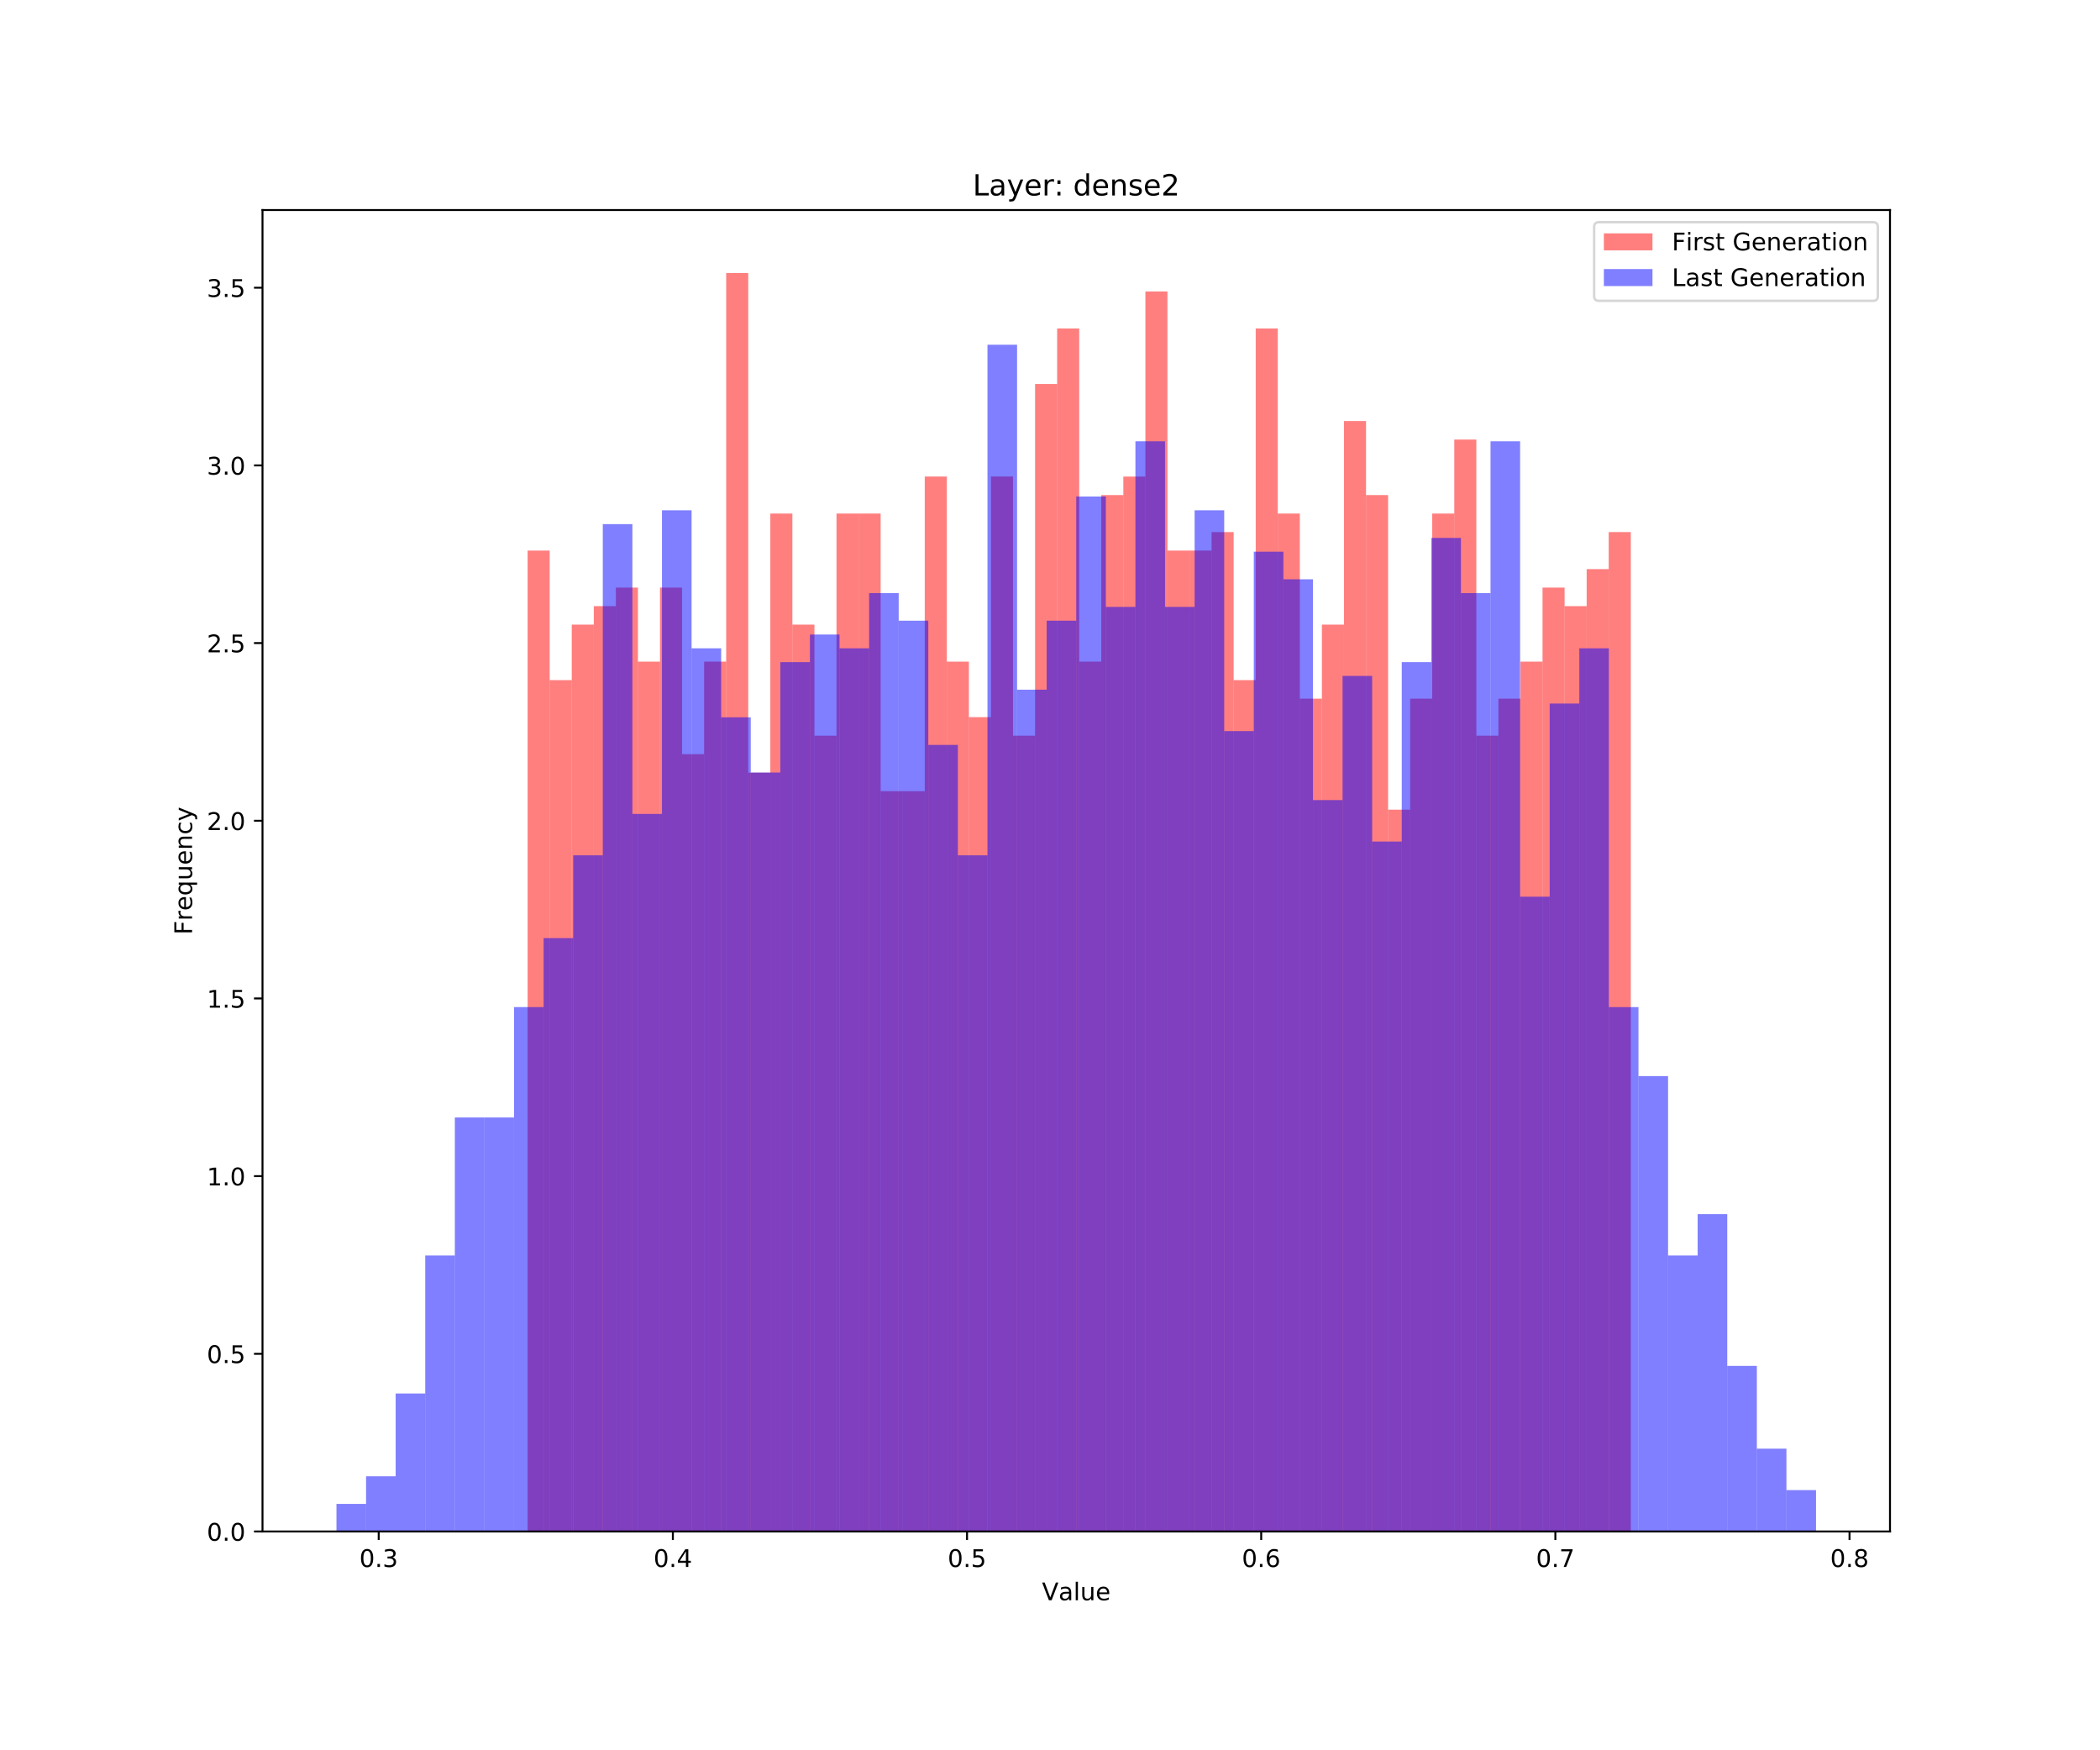 <?xml version="1.0" encoding="utf-8" standalone="no"?>
<!DOCTYPE svg PUBLIC "-//W3C//DTD SVG 1.1//EN"
  "http://www.w3.org/Graphics/SVG/1.1/DTD/svg11.dtd">
<!-- Created with matplotlib (https://matplotlib.org/) -->
<svg height="720pt" version="1.1" viewBox="0 0 864 720" width="864pt" xmlns="http://www.w3.org/2000/svg" xmlns:xlink="http://www.w3.org/1999/xlink">
 <defs>
  <style type="text/css">
*{stroke-linecap:butt;stroke-linejoin:round;white-space:pre;}
  </style>
 </defs>
 <g id="figure_1">
  <g id="patch_1">
   <path d="M 0 720 
L 864 720 
L 864 0 
L 0 0 
z
" style="fill:#ffffff;"/>
  </g>
  <g id="axes_1">
   <g id="patch_2">
    <path d="M 108 630 
L 777.6 630 
L 777.6 86.4 
L 108 86.4 
z
" style="fill:#ffffff;"/>
   </g>
   <g id="patch_3">
    <path clip-path="url(#p271360de9c)" d="M 217.077 630 
L 226.155 630 
L 226.155 226.487 
L 217.077 226.487 
z
" style="fill:#ff0000;opacity:0.5;"/>
   </g>
   <g id="patch_4">
    <path clip-path="url(#p271360de9c)" d="M 226.155 630 
L 235.232 630 
L 235.232 279.782 
L 226.155 279.782 
z
" style="fill:#ff0000;opacity:0.5;"/>
   </g>
   <g id="patch_5">
    <path clip-path="url(#p271360de9c)" d="M 235.232 630 
L 244.31 630 
L 244.31 256.943 
L 235.232 256.943 
z
" style="fill:#ff0000;opacity:0.5;"/>
   </g>
   <g id="patch_6">
    <path clip-path="url(#p271360de9c)" d="M 244.31 630 
L 253.387 630 
L 253.387 249.328 
L 244.31 249.328 
z
" style="fill:#ff0000;opacity:0.5;"/>
   </g>
   <g id="patch_7">
    <path clip-path="url(#p271360de9c)" d="M 253.387 630 
L 262.465 630 
L 262.465 241.714 
L 253.387 241.714 
z
" style="fill:#ff0000;opacity:0.5;"/>
   </g>
   <g id="patch_8">
    <path clip-path="url(#p271360de9c)" d="M 262.465 630 
L 271.542 630 
L 271.542 272.168 
L 262.465 272.168 
z
" style="fill:#ff0000;opacity:0.5;"/>
   </g>
   <g id="patch_9">
    <path clip-path="url(#p271360de9c)" d="M 271.542 630 
L 280.62 630 
L 280.62 241.716 
L 271.542 241.716 
z
" style="fill:#ff0000;opacity:0.5;"/>
   </g>
   <g id="patch_10">
    <path clip-path="url(#p271360de9c)" d="M 280.62 630 
L 289.697 630 
L 289.697 310.235 
L 280.62 310.235 
z
" style="fill:#ff0000;opacity:0.5;"/>
   </g>
   <g id="patch_11">
    <path clip-path="url(#p271360de9c)" d="M 289.697 630 
L 298.775 630 
L 298.775 272.168 
L 289.697 272.168 
z
" style="fill:#ff0000;opacity:0.5;"/>
   </g>
   <g id="patch_12">
    <path clip-path="url(#p271360de9c)" d="M 298.775 630 
L 307.852 630 
L 307.852 112.286 
L 298.775 112.286 
z
" style="fill:#ff0000;opacity:0.5;"/>
   </g>
   <g id="patch_13">
    <path clip-path="url(#p271360de9c)" d="M 307.852 630 
L 316.93 630 
L 316.93 317.849 
L 307.852 317.849 
z
" style="fill:#ff0000;opacity:0.5;"/>
   </g>
   <g id="patch_14">
    <path clip-path="url(#p271360de9c)" d="M 316.93 630 
L 326.007 630 
L 326.007 211.262 
L 316.93 211.262 
z
" style="fill:#ff0000;opacity:0.5;"/>
   </g>
   <g id="patch_15">
    <path clip-path="url(#p271360de9c)" d="M 326.007 630 
L 335.085 630 
L 335.085 256.941 
L 326.007 256.941 
z
" style="fill:#ff0000;opacity:0.5;"/>
   </g>
   <g id="patch_16">
    <path clip-path="url(#p271360de9c)" d="M 335.085 630 
L 344.162 630 
L 344.162 302.622 
L 335.085 302.622 
z
" style="fill:#ff0000;opacity:0.5;"/>
   </g>
   <g id="patch_17">
    <path clip-path="url(#p271360de9c)" d="M 344.162 630 
L 353.24 630 
L 353.24 211.261 
L 344.162 211.261 
z
" style="fill:#ff0000;opacity:0.5;"/>
   </g>
   <g id="patch_18">
    <path clip-path="url(#p271360de9c)" d="M 353.24 630 
L 362.317 630 
L 362.317 211.262 
L 353.24 211.262 
z
" style="fill:#ff0000;opacity:0.5;"/>
   </g>
   <g id="patch_19">
    <path clip-path="url(#p271360de9c)" d="M 362.317 630 
L 371.395 630 
L 371.395 325.462 
L 362.317 325.462 
z
" style="fill:#ff0000;opacity:0.5;"/>
   </g>
   <g id="patch_20">
    <path clip-path="url(#p271360de9c)" d="M 371.395 630 
L 380.472 630 
L 380.472 325.462 
L 371.395 325.462 
z
" style="fill:#ff0000;opacity:0.5;"/>
   </g>
   <g id="patch_21">
    <path clip-path="url(#p271360de9c)" d="M 380.472 630 
L 389.55 630 
L 389.55 196.034 
L 380.472 196.034 
z
" style="fill:#ff0000;opacity:0.5;"/>
   </g>
   <g id="patch_22">
    <path clip-path="url(#p271360de9c)" d="M 389.55 630 
L 398.627 630 
L 398.627 272.169 
L 389.55 272.169 
z
" style="fill:#ff0000;opacity:0.5;"/>
   </g>
   <g id="patch_23">
    <path clip-path="url(#p271360de9c)" d="M 398.627 630 
L 407.705 630 
L 407.705 295.008 
L 398.627 295.008 
z
" style="fill:#ff0000;opacity:0.5;"/>
   </g>
   <g id="patch_24">
    <path clip-path="url(#p271360de9c)" d="M 407.705 630 
L 416.782 630 
L 416.782 196.034 
L 407.705 196.034 
z
" style="fill:#ff0000;opacity:0.5;"/>
   </g>
   <g id="patch_25">
    <path clip-path="url(#p271360de9c)" d="M 416.782 630 
L 425.86 630 
L 425.86 302.622 
L 416.782 302.622 
z
" style="fill:#ff0000;opacity:0.5;"/>
   </g>
   <g id="patch_26">
    <path clip-path="url(#p271360de9c)" d="M 425.86 630 
L 434.937 630 
L 434.937 157.966 
L 425.86 157.966 
z
" style="fill:#ff0000;opacity:0.5;"/>
   </g>
   <g id="patch_27">
    <path clip-path="url(#p271360de9c)" d="M 434.937 630 
L 444.015 630 
L 444.015 135.126 
L 434.937 135.126 
z
" style="fill:#ff0000;opacity:0.5;"/>
   </g>
   <g id="patch_28">
    <path clip-path="url(#p271360de9c)" d="M 444.015 630 
L 453.093 630 
L 453.093 272.168 
L 444.015 272.168 
z
" style="fill:#ff0000;opacity:0.5;"/>
   </g>
   <g id="patch_29">
    <path clip-path="url(#p271360de9c)" d="M 453.092 630 
L 462.17 630 
L 462.17 203.647 
L 453.092 203.647 
z
" style="fill:#ff0000;opacity:0.5;"/>
   </g>
   <g id="patch_30">
    <path clip-path="url(#p271360de9c)" d="M 462.17 630 
L 471.248 630 
L 471.248 196.037 
L 462.17 196.037 
z
" style="fill:#ff0000;opacity:0.5;"/>
   </g>
   <g id="patch_31">
    <path clip-path="url(#p271360de9c)" d="M 471.248 630 
L 480.325 630 
L 480.325 119.899 
L 471.248 119.899 
z
" style="fill:#ff0000;opacity:0.5;"/>
   </g>
   <g id="patch_32">
    <path clip-path="url(#p271360de9c)" d="M 480.325 630 
L 489.403 630 
L 489.403 226.487 
L 480.325 226.487 
z
" style="fill:#ff0000;opacity:0.5;"/>
   </g>
   <g id="patch_33">
    <path clip-path="url(#p271360de9c)" d="M 489.403 630 
L 498.48 630 
L 498.48 226.487 
L 489.403 226.487 
z
" style="fill:#ff0000;opacity:0.5;"/>
   </g>
   <g id="patch_34">
    <path clip-path="url(#p271360de9c)" d="M 498.48 630 
L 507.558 630 
L 507.558 218.874 
L 498.48 218.874 
z
" style="fill:#ff0000;opacity:0.5;"/>
   </g>
   <g id="patch_35">
    <path clip-path="url(#p271360de9c)" d="M 507.558 630 
L 516.635 630 
L 516.635 279.782 
L 507.558 279.782 
z
" style="fill:#ff0000;opacity:0.5;"/>
   </g>
   <g id="patch_36">
    <path clip-path="url(#p271360de9c)" d="M 516.635 630 
L 525.713 630 
L 525.713 135.126 
L 516.635 135.126 
z
" style="fill:#ff0000;opacity:0.5;"/>
   </g>
   <g id="patch_37">
    <path clip-path="url(#p271360de9c)" d="M 525.713 630 
L 534.79 630 
L 534.79 211.261 
L 525.713 211.261 
z
" style="fill:#ff0000;opacity:0.5;"/>
   </g>
   <g id="patch_38">
    <path clip-path="url(#p271360de9c)" d="M 534.79 630 
L 543.868 630 
L 543.868 287.395 
L 534.79 287.395 
z
" style="fill:#ff0000;opacity:0.5;"/>
   </g>
   <g id="patch_39">
    <path clip-path="url(#p271360de9c)" d="M 543.868 630 
L 552.945 630 
L 552.945 256.944 
L 543.868 256.944 
z
" style="fill:#ff0000;opacity:0.5;"/>
   </g>
   <g id="patch_40">
    <path clip-path="url(#p271360de9c)" d="M 552.945 630 
L 562.023 630 
L 562.023 173.193 
L 552.945 173.193 
z
" style="fill:#ff0000;opacity:0.5;"/>
   </g>
   <g id="patch_41">
    <path clip-path="url(#p271360de9c)" d="M 562.023 630 
L 571.1 630 
L 571.1 203.647 
L 562.023 203.647 
z
" style="fill:#ff0000;opacity:0.5;"/>
   </g>
   <g id="patch_42">
    <path clip-path="url(#p271360de9c)" d="M 571.1 630 
L 580.178 630 
L 580.178 333.076 
L 571.1 333.076 
z
" style="fill:#ff0000;opacity:0.5;"/>
   </g>
   <g id="patch_43">
    <path clip-path="url(#p271360de9c)" d="M 580.178 630 
L 589.255 630 
L 589.255 287.395 
L 580.178 287.395 
z
" style="fill:#ff0000;opacity:0.5;"/>
   </g>
   <g id="patch_44">
    <path clip-path="url(#p271360de9c)" d="M 589.255 630 
L 598.333 630 
L 598.333 211.261 
L 589.255 211.261 
z
" style="fill:#ff0000;opacity:0.5;"/>
   </g>
   <g id="patch_45">
    <path clip-path="url(#p271360de9c)" d="M 598.333 630 
L 607.41 630 
L 607.41 180.807 
L 598.333 180.807 
z
" style="fill:#ff0000;opacity:0.5;"/>
   </g>
   <g id="patch_46">
    <path clip-path="url(#p271360de9c)" d="M 607.41 630 
L 616.488 630 
L 616.488 302.622 
L 607.41 302.622 
z
" style="fill:#ff0000;opacity:0.5;"/>
   </g>
   <g id="patch_47">
    <path clip-path="url(#p271360de9c)" d="M 616.488 630 
L 625.565 630 
L 625.565 287.395 
L 616.488 287.395 
z
" style="fill:#ff0000;opacity:0.5;"/>
   </g>
   <g id="patch_48">
    <path clip-path="url(#p271360de9c)" d="M 625.565 630 
L 634.643 630 
L 634.643 272.171 
L 625.565 272.171 
z
" style="fill:#ff0000;opacity:0.5;"/>
   </g>
   <g id="patch_49">
    <path clip-path="url(#p271360de9c)" d="M 634.643 630 
L 643.72 630 
L 643.72 241.714 
L 634.643 241.714 
z
" style="fill:#ff0000;opacity:0.5;"/>
   </g>
   <g id="patch_50">
    <path clip-path="url(#p271360de9c)" d="M 643.72 630 
L 652.798 630 
L 652.798 249.328 
L 643.72 249.328 
z
" style="fill:#ff0000;opacity:0.5;"/>
   </g>
   <g id="patch_51">
    <path clip-path="url(#p271360de9c)" d="M 652.798 630 
L 661.875 630 
L 661.875 234.101 
L 652.798 234.101 
z
" style="fill:#ff0000;opacity:0.5;"/>
   </g>
   <g id="patch_52">
    <path clip-path="url(#p271360de9c)" d="M 661.875 630 
L 670.953 630 
L 670.953 218.874 
L 661.875 218.874 
z
" style="fill:#ff0000;opacity:0.5;"/>
   </g>
   <g id="patch_53">
    <path clip-path="url(#p271360de9c)" d="M 138.436 630 
L 150.611 630 
L 150.611 618.647 
L 138.436 618.647 
z
" style="fill:#0000ff;opacity:0.5;"/>
   </g>
   <g id="patch_54">
    <path clip-path="url(#p271360de9c)" d="M 150.611 630 
L 162.785 630 
L 162.785 607.293 
L 150.611 607.293 
z
" style="fill:#0000ff;opacity:0.5;"/>
   </g>
   <g id="patch_55">
    <path clip-path="url(#p271360de9c)" d="M 162.785 630 
L 174.96 630 
L 174.96 573.233 
L 162.785 573.233 
z
" style="fill:#0000ff;opacity:0.5;"/>
   </g>
   <g id="patch_56">
    <path clip-path="url(#p271360de9c)" d="M 174.96 630 
L 187.135 630 
L 187.135 516.466 
L 174.96 516.466 
z
" style="fill:#0000ff;opacity:0.5;"/>
   </g>
   <g id="patch_57">
    <path clip-path="url(#p271360de9c)" d="M 187.135 630 
L 199.309 630 
L 199.309 459.699 
L 187.135 459.699 
z
" style="fill:#0000ff;opacity:0.5;"/>
   </g>
   <g id="patch_58">
    <path clip-path="url(#p271360de9c)" d="M 199.309 630 
L 211.484 630 
L 211.484 459.699 
L 199.309 459.699 
z
" style="fill:#0000ff;opacity:0.5;"/>
   </g>
   <g id="patch_59">
    <path clip-path="url(#p271360de9c)" d="M 211.484 630 
L 223.658 630 
L 223.658 414.286 
L 211.484 414.286 
z
" style="fill:#0000ff;opacity:0.5;"/>
   </g>
   <g id="patch_60">
    <path clip-path="url(#p271360de9c)" d="M 223.658 630 
L 235.833 630 
L 235.833 385.902 
L 223.658 385.902 
z
" style="fill:#0000ff;opacity:0.5;"/>
   </g>
   <g id="patch_61">
    <path clip-path="url(#p271360de9c)" d="M 235.833 630 
L 248.007 630 
L 248.007 351.841 
L 235.833 351.841 
z
" style="fill:#0000ff;opacity:0.5;"/>
   </g>
   <g id="patch_62">
    <path clip-path="url(#p271360de9c)" d="M 248.007 630 
L 260.182 630 
L 260.182 215.602 
L 248.007 215.602 
z
" style="fill:#0000ff;opacity:0.5;"/>
   </g>
   <g id="patch_63">
    <path clip-path="url(#p271360de9c)" d="M 260.182 630 
L 272.356 630 
L 272.356 334.812 
L 260.182 334.812 
z
" style="fill:#0000ff;opacity:0.5;"/>
   </g>
   <g id="patch_64">
    <path clip-path="url(#p271360de9c)" d="M 272.356 630 
L 284.531 630 
L 284.531 209.925 
L 272.356 209.925 
z
" style="fill:#0000ff;opacity:0.5;"/>
   </g>
   <g id="patch_65">
    <path clip-path="url(#p271360de9c)" d="M 284.531 630 
L 296.705 630 
L 296.705 266.692 
L 284.531 266.692 
z
" style="fill:#0000ff;opacity:0.5;"/>
   </g>
   <g id="patch_66">
    <path clip-path="url(#p271360de9c)" d="M 296.705 630 
L 308.88 630 
L 308.88 295.075 
L 296.705 295.075 
z
" style="fill:#0000ff;opacity:0.5;"/>
   </g>
   <g id="patch_67">
    <path clip-path="url(#p271360de9c)" d="M 308.88 630 
L 321.055 630 
L 321.055 317.782 
L 308.88 317.782 
z
" style="fill:#0000ff;opacity:0.5;"/>
   </g>
   <g id="patch_68">
    <path clip-path="url(#p271360de9c)" d="M 321.055 630 
L 333.229 630 
L 333.229 272.369 
L 321.055 272.369 
z
" style="fill:#0000ff;opacity:0.5;"/>
   </g>
   <g id="patch_69">
    <path clip-path="url(#p271360de9c)" d="M 333.229 630 
L 345.404 630 
L 345.404 261.015 
L 333.229 261.015 
z
" style="fill:#0000ff;opacity:0.5;"/>
   </g>
   <g id="patch_70">
    <path clip-path="url(#p271360de9c)" d="M 345.404 630 
L 357.578 630 
L 357.578 266.692 
L 345.404 266.692 
z
" style="fill:#0000ff;opacity:0.5;"/>
   </g>
   <g id="patch_71">
    <path clip-path="url(#p271360de9c)" d="M 357.578 630 
L 369.753 630 
L 369.753 243.985 
L 357.578 243.985 
z
" style="fill:#0000ff;opacity:0.5;"/>
   </g>
   <g id="patch_72">
    <path clip-path="url(#p271360de9c)" d="M 369.753 630 
L 381.927 630 
L 381.927 255.338 
L 369.753 255.338 
z
" style="fill:#0000ff;opacity:0.5;"/>
   </g>
   <g id="patch_73">
    <path clip-path="url(#p271360de9c)" d="M 381.927 630 
L 394.102 630 
L 394.102 306.429 
L 381.927 306.429 
z
" style="fill:#0000ff;opacity:0.5;"/>
   </g>
   <g id="patch_74">
    <path clip-path="url(#p271360de9c)" d="M 394.102 630 
L 406.276 630 
L 406.276 351.842 
L 394.102 351.842 
z
" style="fill:#0000ff;opacity:0.5;"/>
   </g>
   <g id="patch_75">
    <path clip-path="url(#p271360de9c)" d="M 406.276 630 
L 418.451 630 
L 418.451 141.805 
L 406.276 141.805 
z
" style="fill:#0000ff;opacity:0.5;"/>
   </g>
   <g id="patch_76">
    <path clip-path="url(#p271360de9c)" d="M 418.451 630 
L 430.626 630 
L 430.626 283.722 
L 418.451 283.722 
z
" style="fill:#0000ff;opacity:0.5;"/>
   </g>
   <g id="patch_77">
    <path clip-path="url(#p271360de9c)" d="M 430.625 630 
L 442.8 630 
L 442.8 255.338 
L 430.625 255.338 
z
" style="fill:#0000ff;opacity:0.5;"/>
   </g>
   <g id="patch_78">
    <path clip-path="url(#p271360de9c)" d="M 442.8 630 
L 454.975 630 
L 454.975 204.248 
L 442.8 204.248 
z
" style="fill:#0000ff;opacity:0.5;"/>
   </g>
   <g id="patch_79">
    <path clip-path="url(#p271360de9c)" d="M 454.975 630 
L 467.149 630 
L 467.149 249.662 
L 454.975 249.662 
z
" style="fill:#0000ff;opacity:0.5;"/>
   </g>
   <g id="patch_80">
    <path clip-path="url(#p271360de9c)" d="M 467.149 630 
L 479.324 630 
L 479.324 181.542 
L 467.149 181.542 
z
" style="fill:#0000ff;opacity:0.5;"/>
   </g>
   <g id="patch_81">
    <path clip-path="url(#p271360de9c)" d="M 479.324 630 
L 491.498 630 
L 491.498 249.662 
L 479.324 249.662 
z
" style="fill:#0000ff;opacity:0.5;"/>
   </g>
   <g id="patch_82">
    <path clip-path="url(#p271360de9c)" d="M 491.498 630 
L 503.673 630 
L 503.673 209.925 
L 491.498 209.925 
z
" style="fill:#0000ff;opacity:0.5;"/>
   </g>
   <g id="patch_83">
    <path clip-path="url(#p271360de9c)" d="M 503.673 630 
L 515.847 630 
L 515.847 300.752 
L 503.673 300.752 
z
" style="fill:#0000ff;opacity:0.5;"/>
   </g>
   <g id="patch_84">
    <path clip-path="url(#p271360de9c)" d="M 515.847 630 
L 528.022 630 
L 528.022 226.955 
L 515.847 226.955 
z
" style="fill:#0000ff;opacity:0.5;"/>
   </g>
   <g id="patch_85">
    <path clip-path="url(#p271360de9c)" d="M 528.022 630 
L 540.196 630 
L 540.196 238.308 
L 528.022 238.308 
z
" style="fill:#0000ff;opacity:0.5;"/>
   </g>
   <g id="patch_86">
    <path clip-path="url(#p271360de9c)" d="M 540.196 630 
L 552.371 630 
L 552.371 329.134 
L 540.196 329.134 
z
" style="fill:#0000ff;opacity:0.5;"/>
   </g>
   <g id="patch_87">
    <path clip-path="url(#p271360de9c)" d="M 552.371 630 
L 564.545 630 
L 564.545 278.045 
L 552.371 278.045 
z
" style="fill:#0000ff;opacity:0.5;"/>
   </g>
   <g id="patch_88">
    <path clip-path="url(#p271360de9c)" d="M 564.545 630 
L 576.72 630 
L 576.72 346.166 
L 564.545 346.166 
z
" style="fill:#0000ff;opacity:0.5;"/>
   </g>
   <g id="patch_89">
    <path clip-path="url(#p271360de9c)" d="M 576.72 630 
L 588.895 630 
L 588.895 272.369 
L 576.72 272.369 
z
" style="fill:#0000ff;opacity:0.5;"/>
   </g>
   <g id="patch_90">
    <path clip-path="url(#p271360de9c)" d="M 588.894 630 
L 601.069 630 
L 601.069 221.278 
L 588.894 221.278 
z
" style="fill:#0000ff;opacity:0.5;"/>
   </g>
   <g id="patch_91">
    <path clip-path="url(#p271360de9c)" d="M 601.069 630 
L 613.244 630 
L 613.244 243.985 
L 601.069 243.985 
z
" style="fill:#0000ff;opacity:0.5;"/>
   </g>
   <g id="patch_92">
    <path clip-path="url(#p271360de9c)" d="M 613.244 630 
L 625.418 630 
L 625.418 181.542 
L 613.244 181.542 
z
" style="fill:#0000ff;opacity:0.5;"/>
   </g>
   <g id="patch_93">
    <path clip-path="url(#p271360de9c)" d="M 625.418 630 
L 637.593 630 
L 637.593 368.872 
L 625.418 368.872 
z
" style="fill:#0000ff;opacity:0.5;"/>
   </g>
   <g id="patch_94">
    <path clip-path="url(#p271360de9c)" d="M 637.593 630 
L 649.767 630 
L 649.767 289.399 
L 637.593 289.399 
z
" style="fill:#0000ff;opacity:0.5;"/>
   </g>
   <g id="patch_95">
    <path clip-path="url(#p271360de9c)" d="M 649.767 630 
L 661.942 630 
L 661.942 266.692 
L 649.767 266.692 
z
" style="fill:#0000ff;opacity:0.5;"/>
   </g>
   <g id="patch_96">
    <path clip-path="url(#p271360de9c)" d="M 661.942 630 
L 674.116 630 
L 674.116 414.286 
L 661.942 414.286 
z
" style="fill:#0000ff;opacity:0.5;"/>
   </g>
   <g id="patch_97">
    <path clip-path="url(#p271360de9c)" d="M 674.116 630 
L 686.291 630 
L 686.291 442.669 
L 674.116 442.669 
z
" style="fill:#0000ff;opacity:0.5;"/>
   </g>
   <g id="patch_98">
    <path clip-path="url(#p271360de9c)" d="M 686.291 630 
L 698.465 630 
L 698.465 516.466 
L 686.291 516.466 
z
" style="fill:#0000ff;opacity:0.5;"/>
   </g>
   <g id="patch_99">
    <path clip-path="url(#p271360de9c)" d="M 698.466 630 
L 710.64 630 
L 710.64 499.436 
L 698.466 499.436 
z
" style="fill:#0000ff;opacity:0.5;"/>
   </g>
   <g id="patch_100">
    <path clip-path="url(#p271360de9c)" d="M 710.64 630 
L 722.815 630 
L 722.815 561.88 
L 710.64 561.88 
z
" style="fill:#0000ff;opacity:0.5;"/>
   </g>
   <g id="patch_101">
    <path clip-path="url(#p271360de9c)" d="M 722.815 630 
L 734.989 630 
L 734.989 595.94 
L 722.815 595.94 
z
" style="fill:#0000ff;opacity:0.5;"/>
   </g>
   <g id="patch_102">
    <path clip-path="url(#p271360de9c)" d="M 734.989 630 
L 747.164 630 
L 747.164 612.97 
L 734.989 612.97 
z
" style="fill:#0000ff;opacity:0.5;"/>
   </g>
   <g id="matplotlib.axis_1">
    <g id="xtick_1">
     <g id="line2d_1">
      <defs>
       <path d="M 0 0 
L 0 3.5 
" id="m4cf2337316" style="stroke:#000000;stroke-width:0.8;"/>
      </defs>
      <g>
       <use style="stroke:#000000;stroke-width:0.8;" x="155.81" xlink:href="#m4cf2337316" y="630"/>
      </g>
     </g>
     <g id="text_1">
      <!-- 0.3 -->
      <defs>
       <path d="M 31.781 66.406 
Q 24.172 66.406 20.328 58.906 
Q 16.5 51.422 16.5 36.375 
Q 16.5 21.391 20.328 13.891 
Q 24.172 6.391 31.781 6.391 
Q 39.453 6.391 43.281 13.891 
Q 47.125 21.391 47.125 36.375 
Q 47.125 51.422 43.281 58.906 
Q 39.453 66.406 31.781 66.406 
z
M 31.781 74.219 
Q 44.047 74.219 50.516 64.516 
Q 56.984 54.828 56.984 36.375 
Q 56.984 17.969 50.516 8.266 
Q 44.047 -1.422 31.781 -1.422 
Q 19.531 -1.422 13.062 8.266 
Q 6.594 17.969 6.594 36.375 
Q 6.594 54.828 13.062 64.516 
Q 19.531 74.219 31.781 74.219 
z
" id="DejaVuSans-48"/>
       <path d="M 10.688 12.406 
L 21 12.406 
L 21 0 
L 10.688 0 
z
" id="DejaVuSans-46"/>
       <path d="M 40.578 39.312 
Q 47.656 37.797 51.625 33 
Q 55.609 28.219 55.609 21.188 
Q 55.609 10.406 48.188 4.484 
Q 40.766 -1.422 27.094 -1.422 
Q 22.516 -1.422 17.656 -0.516 
Q 12.797 0.391 7.625 2.203 
L 7.625 11.719 
Q 11.719 9.328 16.594 8.109 
Q 21.484 6.891 26.812 6.891 
Q 36.078 6.891 40.938 10.547 
Q 45.797 14.203 45.797 21.188 
Q 45.797 27.641 41.281 31.266 
Q 36.766 34.906 28.719 34.906 
L 20.219 34.906 
L 20.219 43.016 
L 29.109 43.016 
Q 36.375 43.016 40.234 45.922 
Q 44.094 48.828 44.094 54.297 
Q 44.094 59.906 40.109 62.906 
Q 36.141 65.922 28.719 65.922 
Q 24.656 65.922 20.016 65.031 
Q 15.375 64.156 9.812 62.312 
L 9.812 71.094 
Q 15.438 72.656 20.344 73.438 
Q 25.25 74.219 29.594 74.219 
Q 40.828 74.219 47.359 69.109 
Q 53.906 64.016 53.906 55.328 
Q 53.906 49.266 50.438 45.094 
Q 46.969 40.922 40.578 39.312 
z
" id="DejaVuSans-51"/>
      </defs>
      <g transform="translate(147.858 644.598)scale(0.1 -0.1)">
       <use xlink:href="#DejaVuSans-48"/>
       <use x="63.623" xlink:href="#DejaVuSans-46"/>
       <use x="95.41" xlink:href="#DejaVuSans-51"/>
      </g>
     </g>
    </g>
    <g id="xtick_2">
     <g id="line2d_2">
      <g>
       <use style="stroke:#000000;stroke-width:0.8;" x="276.838" xlink:href="#m4cf2337316" y="630"/>
      </g>
     </g>
     <g id="text_2">
      <!-- 0.4 -->
      <defs>
       <path d="M 37.797 64.312 
L 12.891 25.391 
L 37.797 25.391 
z
M 35.203 72.906 
L 47.609 72.906 
L 47.609 25.391 
L 58.016 25.391 
L 58.016 17.188 
L 47.609 17.188 
L 47.609 0 
L 37.797 0 
L 37.797 17.188 
L 4.891 17.188 
L 4.891 26.703 
z
" id="DejaVuSans-52"/>
      </defs>
      <g transform="translate(268.886 644.598)scale(0.1 -0.1)">
       <use xlink:href="#DejaVuSans-48"/>
       <use x="63.623" xlink:href="#DejaVuSans-46"/>
       <use x="95.41" xlink:href="#DejaVuSans-52"/>
      </g>
     </g>
    </g>
    <g id="xtick_3">
     <g id="line2d_3">
      <g>
       <use style="stroke:#000000;stroke-width:0.8;" x="397.865" xlink:href="#m4cf2337316" y="630"/>
      </g>
     </g>
     <g id="text_3">
      <!-- 0.5 -->
      <defs>
       <path d="M 10.797 72.906 
L 49.516 72.906 
L 49.516 64.594 
L 19.828 64.594 
L 19.828 46.734 
Q 21.969 47.469 24.109 47.828 
Q 26.266 48.188 28.422 48.188 
Q 40.625 48.188 47.75 41.5 
Q 54.891 34.812 54.891 23.391 
Q 54.891 11.625 47.562 5.094 
Q 40.234 -1.422 26.906 -1.422 
Q 22.312 -1.422 17.547 -0.641 
Q 12.797 0.141 7.719 1.703 
L 7.719 11.625 
Q 12.109 9.234 16.797 8.062 
Q 21.484 6.891 26.703 6.891 
Q 35.156 6.891 40.078 11.328 
Q 45.016 15.766 45.016 23.391 
Q 45.016 31 40.078 35.438 
Q 35.156 39.891 26.703 39.891 
Q 22.75 39.891 18.812 39.016 
Q 14.891 38.141 10.797 36.281 
z
" id="DejaVuSans-53"/>
      </defs>
      <g transform="translate(389.914 644.598)scale(0.1 -0.1)">
       <use xlink:href="#DejaVuSans-48"/>
       <use x="63.623" xlink:href="#DejaVuSans-46"/>
       <use x="95.41" xlink:href="#DejaVuSans-53"/>
      </g>
     </g>
    </g>
    <g id="xtick_4">
     <g id="line2d_4">
      <g>
       <use style="stroke:#000000;stroke-width:0.8;" x="518.893" xlink:href="#m4cf2337316" y="630"/>
      </g>
     </g>
     <g id="text_4">
      <!-- 0.6 -->
      <defs>
       <path d="M 33.016 40.375 
Q 26.375 40.375 22.484 35.828 
Q 18.609 31.297 18.609 23.391 
Q 18.609 15.531 22.484 10.953 
Q 26.375 6.391 33.016 6.391 
Q 39.656 6.391 43.531 10.953 
Q 47.406 15.531 47.406 23.391 
Q 47.406 31.297 43.531 35.828 
Q 39.656 40.375 33.016 40.375 
z
M 52.594 71.297 
L 52.594 62.312 
Q 48.875 64.062 45.094 64.984 
Q 41.312 65.922 37.594 65.922 
Q 27.828 65.922 22.672 59.328 
Q 17.531 52.734 16.797 39.406 
Q 19.672 43.656 24.016 45.922 
Q 28.375 48.188 33.594 48.188 
Q 44.578 48.188 50.953 41.516 
Q 57.328 34.859 57.328 23.391 
Q 57.328 12.156 50.688 5.359 
Q 44.047 -1.422 33.016 -1.422 
Q 20.359 -1.422 13.672 8.266 
Q 6.984 17.969 6.984 36.375 
Q 6.984 53.656 15.188 63.938 
Q 23.391 74.219 37.203 74.219 
Q 40.922 74.219 44.703 73.484 
Q 48.484 72.75 52.594 71.297 
z
" id="DejaVuSans-54"/>
      </defs>
      <g transform="translate(510.942 644.598)scale(0.1 -0.1)">
       <use xlink:href="#DejaVuSans-48"/>
       <use x="63.623" xlink:href="#DejaVuSans-46"/>
       <use x="95.41" xlink:href="#DejaVuSans-54"/>
      </g>
     </g>
    </g>
    <g id="xtick_5">
     <g id="line2d_5">
      <g>
       <use style="stroke:#000000;stroke-width:0.8;" x="639.921" xlink:href="#m4cf2337316" y="630"/>
      </g>
     </g>
     <g id="text_5">
      <!-- 0.7 -->
      <defs>
       <path d="M 8.203 72.906 
L 55.078 72.906 
L 55.078 68.703 
L 28.609 0 
L 18.312 0 
L 43.219 64.594 
L 8.203 64.594 
z
" id="DejaVuSans-55"/>
      </defs>
      <g transform="translate(631.97 644.598)scale(0.1 -0.1)">
       <use xlink:href="#DejaVuSans-48"/>
       <use x="63.623" xlink:href="#DejaVuSans-46"/>
       <use x="95.41" xlink:href="#DejaVuSans-55"/>
      </g>
     </g>
    </g>
    <g id="xtick_6">
     <g id="line2d_6">
      <g>
       <use style="stroke:#000000;stroke-width:0.8;" x="760.949" xlink:href="#m4cf2337316" y="630"/>
      </g>
     </g>
     <g id="text_6">
      <!-- 0.8 -->
      <defs>
       <path d="M 31.781 34.625 
Q 24.75 34.625 20.719 30.859 
Q 16.703 27.094 16.703 20.516 
Q 16.703 13.922 20.719 10.156 
Q 24.75 6.391 31.781 6.391 
Q 38.812 6.391 42.859 10.172 
Q 46.922 13.969 46.922 20.516 
Q 46.922 27.094 42.891 30.859 
Q 38.875 34.625 31.781 34.625 
z
M 21.922 38.812 
Q 15.578 40.375 12.031 44.719 
Q 8.5 49.078 8.5 55.328 
Q 8.5 64.062 14.719 69.141 
Q 20.953 74.219 31.781 74.219 
Q 42.672 74.219 48.875 69.141 
Q 55.078 64.062 55.078 55.328 
Q 55.078 49.078 51.531 44.719 
Q 48 40.375 41.703 38.812 
Q 48.828 37.156 52.797 32.312 
Q 56.781 27.484 56.781 20.516 
Q 56.781 9.906 50.312 4.234 
Q 43.844 -1.422 31.781 -1.422 
Q 19.734 -1.422 13.25 4.234 
Q 6.781 9.906 6.781 20.516 
Q 6.781 27.484 10.781 32.312 
Q 14.797 37.156 21.922 38.812 
z
M 18.312 54.391 
Q 18.312 48.734 21.844 45.562 
Q 25.391 42.391 31.781 42.391 
Q 38.141 42.391 41.719 45.562 
Q 45.312 48.734 45.312 54.391 
Q 45.312 60.062 41.719 63.234 
Q 38.141 66.406 31.781 66.406 
Q 25.391 66.406 21.844 63.234 
Q 18.312 60.062 18.312 54.391 
z
" id="DejaVuSans-56"/>
      </defs>
      <g transform="translate(752.997 644.598)scale(0.1 -0.1)">
       <use xlink:href="#DejaVuSans-48"/>
       <use x="63.623" xlink:href="#DejaVuSans-46"/>
       <use x="95.41" xlink:href="#DejaVuSans-56"/>
      </g>
     </g>
    </g>
    <g id="text_7">
     <!-- Value -->
     <defs>
      <path d="M 28.609 0 
L 0.781 72.906 
L 11.078 72.906 
L 34.188 11.531 
L 57.328 72.906 
L 67.578 72.906 
L 39.797 0 
z
" id="DejaVuSans-86"/>
      <path d="M 34.281 27.484 
Q 23.391 27.484 19.188 25 
Q 14.984 22.516 14.984 16.5 
Q 14.984 11.719 18.141 8.906 
Q 21.297 6.109 26.703 6.109 
Q 34.188 6.109 38.703 11.406 
Q 43.219 16.703 43.219 25.484 
L 43.219 27.484 
z
M 52.203 31.203 
L 52.203 0 
L 43.219 0 
L 43.219 8.297 
Q 40.141 3.328 35.547 0.953 
Q 30.953 -1.422 24.312 -1.422 
Q 15.922 -1.422 10.953 3.297 
Q 6 8.016 6 15.922 
Q 6 25.141 12.172 29.828 
Q 18.359 34.516 30.609 34.516 
L 43.219 34.516 
L 43.219 35.406 
Q 43.219 41.609 39.141 45 
Q 35.062 48.391 27.688 48.391 
Q 23 48.391 18.547 47.266 
Q 14.109 46.141 10.016 43.891 
L 10.016 52.203 
Q 14.938 54.109 19.578 55.047 
Q 24.219 56 28.609 56 
Q 40.484 56 46.344 49.844 
Q 52.203 43.703 52.203 31.203 
z
" id="DejaVuSans-97"/>
      <path d="M 9.422 75.984 
L 18.406 75.984 
L 18.406 0 
L 9.422 0 
z
" id="DejaVuSans-108"/>
      <path d="M 8.5 21.578 
L 8.5 54.688 
L 17.484 54.688 
L 17.484 21.922 
Q 17.484 14.156 20.5 10.266 
Q 23.531 6.391 29.594 6.391 
Q 36.859 6.391 41.078 11.031 
Q 45.312 15.672 45.312 23.688 
L 45.312 54.688 
L 54.297 54.688 
L 54.297 0 
L 45.312 0 
L 45.312 8.406 
Q 42.047 3.422 37.719 1 
Q 33.406 -1.422 27.688 -1.422 
Q 18.266 -1.422 13.375 4.438 
Q 8.5 10.297 8.5 21.578 
z
M 31.109 56 
z
" id="DejaVuSans-117"/>
      <path d="M 56.203 29.594 
L 56.203 25.203 
L 14.891 25.203 
Q 15.484 15.922 20.484 11.062 
Q 25.484 6.203 34.422 6.203 
Q 39.594 6.203 44.453 7.469 
Q 49.312 8.734 54.109 11.281 
L 54.109 2.781 
Q 49.266 0.734 44.188 -0.344 
Q 39.109 -1.422 33.891 -1.422 
Q 20.797 -1.422 13.156 6.188 
Q 5.516 13.812 5.516 26.812 
Q 5.516 40.234 12.766 48.109 
Q 20.016 56 32.328 56 
Q 43.359 56 49.781 48.891 
Q 56.203 41.797 56.203 29.594 
z
M 47.219 32.234 
Q 47.125 39.594 43.094 43.984 
Q 39.062 48.391 32.422 48.391 
Q 24.906 48.391 20.391 44.141 
Q 15.875 39.891 15.188 32.172 
z
" id="DejaVuSans-101"/>
     </defs>
     <g transform="translate(428.687 658.277)scale(0.1 -0.1)">
      <use xlink:href="#DejaVuSans-86"/>
      <use x="68.299" xlink:href="#DejaVuSans-97"/>
      <use x="129.578" xlink:href="#DejaVuSans-108"/>
      <use x="157.361" xlink:href="#DejaVuSans-117"/>
      <use x="220.74" xlink:href="#DejaVuSans-101"/>
     </g>
    </g>
   </g>
   <g id="matplotlib.axis_2">
    <g id="ytick_1">
     <g id="line2d_7">
      <defs>
       <path d="M 0 0 
L -3.5 0 
" id="m5bb459a40e" style="stroke:#000000;stroke-width:0.8;"/>
      </defs>
      <g>
       <use style="stroke:#000000;stroke-width:0.8;" x="108" xlink:href="#m5bb459a40e" y="630"/>
      </g>
     </g>
     <g id="text_8">
      <!-- 0.0 -->
      <g transform="translate(85.097 633.799)scale(0.1 -0.1)">
       <use xlink:href="#DejaVuSans-48"/>
       <use x="63.623" xlink:href="#DejaVuSans-46"/>
       <use x="95.41" xlink:href="#DejaVuSans-48"/>
      </g>
     </g>
    </g>
    <g id="ytick_2">
     <g id="line2d_8">
      <g>
       <use style="stroke:#000000;stroke-width:0.8;" x="108" xlink:href="#m5bb459a40e" y="556.908"/>
      </g>
     </g>
     <g id="text_9">
      <!-- 0.5 -->
      <g transform="translate(85.097 560.707)scale(0.1 -0.1)">
       <use xlink:href="#DejaVuSans-48"/>
       <use x="63.623" xlink:href="#DejaVuSans-46"/>
       <use x="95.41" xlink:href="#DejaVuSans-53"/>
      </g>
     </g>
    </g>
    <g id="ytick_3">
     <g id="line2d_9">
      <g>
       <use style="stroke:#000000;stroke-width:0.8;" x="108" xlink:href="#m5bb459a40e" y="483.815"/>
      </g>
     </g>
     <g id="text_10">
      <!-- 1.0 -->
      <defs>
       <path d="M 12.406 8.297 
L 28.516 8.297 
L 28.516 63.922 
L 10.984 60.406 
L 10.984 69.391 
L 28.422 72.906 
L 38.281 72.906 
L 38.281 8.297 
L 54.391 8.297 
L 54.391 0 
L 12.406 0 
z
" id="DejaVuSans-49"/>
      </defs>
      <g transform="translate(85.097 487.614)scale(0.1 -0.1)">
       <use xlink:href="#DejaVuSans-49"/>
       <use x="63.623" xlink:href="#DejaVuSans-46"/>
       <use x="95.41" xlink:href="#DejaVuSans-48"/>
      </g>
     </g>
    </g>
    <g id="ytick_4">
     <g id="line2d_10">
      <g>
       <use style="stroke:#000000;stroke-width:0.8;" x="108" xlink:href="#m5bb459a40e" y="410.723"/>
      </g>
     </g>
     <g id="text_11">
      <!-- 1.5 -->
      <g transform="translate(85.097 414.522)scale(0.1 -0.1)">
       <use xlink:href="#DejaVuSans-49"/>
       <use x="63.623" xlink:href="#DejaVuSans-46"/>
       <use x="95.41" xlink:href="#DejaVuSans-53"/>
      </g>
     </g>
    </g>
    <g id="ytick_5">
     <g id="line2d_11">
      <g>
       <use style="stroke:#000000;stroke-width:0.8;" x="108" xlink:href="#m5bb459a40e" y="337.63"/>
      </g>
     </g>
     <g id="text_12">
      <!-- 2.0 -->
      <defs>
       <path d="M 19.188 8.297 
L 53.609 8.297 
L 53.609 0 
L 7.328 0 
L 7.328 8.297 
Q 12.938 14.109 22.625 23.891 
Q 32.328 33.688 34.812 36.531 
Q 39.547 41.844 41.422 45.531 
Q 43.312 49.219 43.312 52.781 
Q 43.312 58.594 39.234 62.25 
Q 35.156 65.922 28.609 65.922 
Q 23.969 65.922 18.812 64.312 
Q 13.672 62.703 7.812 59.422 
L 7.812 69.391 
Q 13.766 71.781 18.938 73 
Q 24.125 74.219 28.422 74.219 
Q 39.75 74.219 46.484 68.547 
Q 53.219 62.891 53.219 53.422 
Q 53.219 48.922 51.531 44.891 
Q 49.859 40.875 45.406 35.406 
Q 44.188 33.984 37.641 27.219 
Q 31.109 20.453 19.188 8.297 
z
" id="DejaVuSans-50"/>
      </defs>
      <g transform="translate(85.097 341.429)scale(0.1 -0.1)">
       <use xlink:href="#DejaVuSans-50"/>
       <use x="63.623" xlink:href="#DejaVuSans-46"/>
       <use x="95.41" xlink:href="#DejaVuSans-48"/>
      </g>
     </g>
    </g>
    <g id="ytick_6">
     <g id="line2d_12">
      <g>
       <use style="stroke:#000000;stroke-width:0.8;" x="108" xlink:href="#m5bb459a40e" y="264.538"/>
      </g>
     </g>
     <g id="text_13">
      <!-- 2.5 -->
      <g transform="translate(85.097 268.337)scale(0.1 -0.1)">
       <use xlink:href="#DejaVuSans-50"/>
       <use x="63.623" xlink:href="#DejaVuSans-46"/>
       <use x="95.41" xlink:href="#DejaVuSans-53"/>
      </g>
     </g>
    </g>
    <g id="ytick_7">
     <g id="line2d_13">
      <g>
       <use style="stroke:#000000;stroke-width:0.8;" x="108" xlink:href="#m5bb459a40e" y="191.445"/>
      </g>
     </g>
     <g id="text_14">
      <!-- 3.0 -->
      <g transform="translate(85.097 195.244)scale(0.1 -0.1)">
       <use xlink:href="#DejaVuSans-51"/>
       <use x="63.623" xlink:href="#DejaVuSans-46"/>
       <use x="95.41" xlink:href="#DejaVuSans-48"/>
      </g>
     </g>
    </g>
    <g id="ytick_8">
     <g id="line2d_14">
      <g>
       <use style="stroke:#000000;stroke-width:0.8;" x="108" xlink:href="#m5bb459a40e" y="118.353"/>
      </g>
     </g>
     <g id="text_15">
      <!-- 3.5 -->
      <g transform="translate(85.097 122.152)scale(0.1 -0.1)">
       <use xlink:href="#DejaVuSans-51"/>
       <use x="63.623" xlink:href="#DejaVuSans-46"/>
       <use x="95.41" xlink:href="#DejaVuSans-53"/>
      </g>
     </g>
    </g>
    <g id="text_16">
     <!-- Frequency -->
     <defs>
      <path d="M 9.812 72.906 
L 51.703 72.906 
L 51.703 64.594 
L 19.672 64.594 
L 19.672 43.109 
L 48.578 43.109 
L 48.578 34.812 
L 19.672 34.812 
L 19.672 0 
L 9.812 0 
z
" id="DejaVuSans-70"/>
      <path d="M 41.109 46.297 
Q 39.594 47.172 37.812 47.578 
Q 36.031 48 33.891 48 
Q 26.266 48 22.188 43.047 
Q 18.109 38.094 18.109 28.812 
L 18.109 0 
L 9.078 0 
L 9.078 54.688 
L 18.109 54.688 
L 18.109 46.188 
Q 20.953 51.172 25.484 53.578 
Q 30.031 56 36.531 56 
Q 37.453 56 38.578 55.875 
Q 39.703 55.766 41.062 55.516 
z
" id="DejaVuSans-114"/>
      <path d="M 14.797 27.297 
Q 14.797 17.391 18.875 11.75 
Q 22.953 6.109 30.078 6.109 
Q 37.203 6.109 41.297 11.75 
Q 45.406 17.391 45.406 27.297 
Q 45.406 37.203 41.297 42.844 
Q 37.203 48.484 30.078 48.484 
Q 22.953 48.484 18.875 42.844 
Q 14.797 37.203 14.797 27.297 
z
M 45.406 8.203 
Q 42.578 3.328 38.25 0.953 
Q 33.938 -1.422 27.875 -1.422 
Q 17.969 -1.422 11.734 6.484 
Q 5.516 14.406 5.516 27.297 
Q 5.516 40.188 11.734 48.094 
Q 17.969 56 27.875 56 
Q 33.938 56 38.25 53.625 
Q 42.578 51.266 45.406 46.391 
L 45.406 54.688 
L 54.391 54.688 
L 54.391 -20.797 
L 45.406 -20.797 
z
" id="DejaVuSans-113"/>
      <path d="M 54.891 33.016 
L 54.891 0 
L 45.906 0 
L 45.906 32.719 
Q 45.906 40.484 42.875 44.328 
Q 39.844 48.188 33.797 48.188 
Q 26.516 48.188 22.312 43.547 
Q 18.109 38.922 18.109 30.906 
L 18.109 0 
L 9.078 0 
L 9.078 54.688 
L 18.109 54.688 
L 18.109 46.188 
Q 21.344 51.125 25.703 53.562 
Q 30.078 56 35.797 56 
Q 45.219 56 50.047 50.172 
Q 54.891 44.344 54.891 33.016 
z
" id="DejaVuSans-110"/>
      <path d="M 48.781 52.594 
L 48.781 44.188 
Q 44.969 46.297 41.141 47.344 
Q 37.312 48.391 33.406 48.391 
Q 24.656 48.391 19.812 42.844 
Q 14.984 37.312 14.984 27.297 
Q 14.984 17.281 19.812 11.734 
Q 24.656 6.203 33.406 6.203 
Q 37.312 6.203 41.141 7.25 
Q 44.969 8.297 48.781 10.406 
L 48.781 2.094 
Q 45.016 0.344 40.984 -0.531 
Q 36.969 -1.422 32.422 -1.422 
Q 20.062 -1.422 12.781 6.344 
Q 5.516 14.109 5.516 27.297 
Q 5.516 40.672 12.859 48.328 
Q 20.219 56 33.016 56 
Q 37.156 56 41.109 55.141 
Q 45.062 54.297 48.781 52.594 
z
" id="DejaVuSans-99"/>
      <path d="M 32.172 -5.078 
Q 28.375 -14.844 24.75 -17.812 
Q 21.141 -20.797 15.094 -20.797 
L 7.906 -20.797 
L 7.906 -13.281 
L 13.188 -13.281 
Q 16.891 -13.281 18.938 -11.516 
Q 21 -9.766 23.484 -3.219 
L 25.094 0.875 
L 2.984 54.688 
L 12.5 54.688 
L 29.594 11.922 
L 46.688 54.688 
L 56.203 54.688 
z
" id="DejaVuSans-121"/>
     </defs>
     <g transform="translate(79.017 384.498)rotate(-90)scale(0.1 -0.1)">
      <use xlink:href="#DejaVuSans-70"/>
      <use x="57.41" xlink:href="#DejaVuSans-114"/>
      <use x="98.492" xlink:href="#DejaVuSans-101"/>
      <use x="160.016" xlink:href="#DejaVuSans-113"/>
      <use x="223.492" xlink:href="#DejaVuSans-117"/>
      <use x="286.871" xlink:href="#DejaVuSans-101"/>
      <use x="348.395" xlink:href="#DejaVuSans-110"/>
      <use x="411.773" xlink:href="#DejaVuSans-99"/>
      <use x="466.754" xlink:href="#DejaVuSans-121"/>
     </g>
    </g>
   </g>
   <g id="patch_103">
    <path d="M 108 630 
L 108 86.4 
" style="fill:none;stroke:#000000;stroke-linecap:square;stroke-linejoin:miter;stroke-width:0.8;"/>
   </g>
   <g id="patch_104">
    <path d="M 777.6 630 
L 777.6 86.4 
" style="fill:none;stroke:#000000;stroke-linecap:square;stroke-linejoin:miter;stroke-width:0.8;"/>
   </g>
   <g id="patch_105">
    <path d="M 108 630 
L 777.6 630 
" style="fill:none;stroke:#000000;stroke-linecap:square;stroke-linejoin:miter;stroke-width:0.8;"/>
   </g>
   <g id="patch_106">
    <path d="M 108 86.4 
L 777.6 86.4 
" style="fill:none;stroke:#000000;stroke-linecap:square;stroke-linejoin:miter;stroke-width:0.8;"/>
   </g>
   <g id="text_17">
    <!-- Layer: dense2 -->
    <defs>
     <path d="M 9.812 72.906 
L 19.672 72.906 
L 19.672 8.297 
L 55.172 8.297 
L 55.172 0 
L 9.812 0 
z
" id="DejaVuSans-76"/>
     <path d="M 11.719 12.406 
L 22.016 12.406 
L 22.016 0 
L 11.719 0 
z
M 11.719 51.703 
L 22.016 51.703 
L 22.016 39.312 
L 11.719 39.312 
z
" id="DejaVuSans-58"/>
     <path id="DejaVuSans-32"/>
     <path d="M 45.406 46.391 
L 45.406 75.984 
L 54.391 75.984 
L 54.391 0 
L 45.406 0 
L 45.406 8.203 
Q 42.578 3.328 38.25 0.953 
Q 33.938 -1.422 27.875 -1.422 
Q 17.969 -1.422 11.734 6.484 
Q 5.516 14.406 5.516 27.297 
Q 5.516 40.188 11.734 48.094 
Q 17.969 56 27.875 56 
Q 33.938 56 38.25 53.625 
Q 42.578 51.266 45.406 46.391 
z
M 14.797 27.297 
Q 14.797 17.391 18.875 11.75 
Q 22.953 6.109 30.078 6.109 
Q 37.203 6.109 41.297 11.75 
Q 45.406 17.391 45.406 27.297 
Q 45.406 37.203 41.297 42.844 
Q 37.203 48.484 30.078 48.484 
Q 22.953 48.484 18.875 42.844 
Q 14.797 37.203 14.797 27.297 
z
" id="DejaVuSans-100"/>
     <path d="M 44.281 53.078 
L 44.281 44.578 
Q 40.484 46.531 36.375 47.5 
Q 32.281 48.484 27.875 48.484 
Q 21.188 48.484 17.844 46.438 
Q 14.5 44.391 14.5 40.281 
Q 14.5 37.156 16.891 35.375 
Q 19.281 33.594 26.516 31.984 
L 29.594 31.297 
Q 39.156 29.25 43.188 25.516 
Q 47.219 21.781 47.219 15.094 
Q 47.219 7.469 41.188 3.016 
Q 35.156 -1.422 24.609 -1.422 
Q 20.219 -1.422 15.453 -0.562 
Q 10.688 0.297 5.422 2 
L 5.422 11.281 
Q 10.406 8.688 15.234 7.391 
Q 20.062 6.109 24.812 6.109 
Q 31.156 6.109 34.562 8.281 
Q 37.984 10.453 37.984 14.406 
Q 37.984 18.062 35.516 20.016 
Q 33.062 21.969 24.703 23.781 
L 21.578 24.516 
Q 13.234 26.266 9.516 29.906 
Q 5.812 33.547 5.812 39.891 
Q 5.812 47.609 11.281 51.797 
Q 16.75 56 26.812 56 
Q 31.781 56 36.172 55.266 
Q 40.578 54.547 44.281 53.078 
z
" id="DejaVuSans-115"/>
    </defs>
    <g transform="translate(400.205 80.4)scale(0.12 -0.12)">
     <use xlink:href="#DejaVuSans-76"/>
     <use x="55.713" xlink:href="#DejaVuSans-97"/>
     <use x="116.992" xlink:href="#DejaVuSans-121"/>
     <use x="176.172" xlink:href="#DejaVuSans-101"/>
     <use x="237.695" xlink:href="#DejaVuSans-114"/>
     <use x="278.793" xlink:href="#DejaVuSans-58"/>
     <use x="312.484" xlink:href="#DejaVuSans-32"/>
     <use x="344.271" xlink:href="#DejaVuSans-100"/>
     <use x="407.748" xlink:href="#DejaVuSans-101"/>
     <use x="469.271" xlink:href="#DejaVuSans-110"/>
     <use x="532.65" xlink:href="#DejaVuSans-115"/>
     <use x="584.75" xlink:href="#DejaVuSans-101"/>
     <use x="646.273" xlink:href="#DejaVuSans-50"/>
    </g>
   </g>
   <g id="legend_1">
    <g id="patch_107">
     <path d="M 657.877 123.756 
L 770.6 123.756 
Q 772.6 123.756 772.6 121.756 
L 772.6 93.4 
Q 772.6 91.4 770.6 91.4 
L 657.877 91.4 
Q 655.877 91.4 655.877 93.4 
L 655.877 121.756 
Q 655.877 123.756 657.877 123.756 
z
" style="fill:#ffffff;opacity:0.8;stroke:#cccccc;stroke-linejoin:miter;"/>
    </g>
    <g id="patch_108">
     <path d="M 659.877 102.998 
L 679.877 102.998 
L 679.877 95.998 
L 659.877 95.998 
z
" style="fill:#ff0000;opacity:0.5;"/>
    </g>
    <g id="text_18">
     <!-- First Generation -->
     <defs>
      <path d="M 9.422 54.688 
L 18.406 54.688 
L 18.406 0 
L 9.422 0 
z
M 9.422 75.984 
L 18.406 75.984 
L 18.406 64.594 
L 9.422 64.594 
z
" id="DejaVuSans-105"/>
      <path d="M 18.312 70.219 
L 18.312 54.688 
L 36.812 54.688 
L 36.812 47.703 
L 18.312 47.703 
L 18.312 18.016 
Q 18.312 11.328 20.141 9.422 
Q 21.969 7.516 27.594 7.516 
L 36.812 7.516 
L 36.812 0 
L 27.594 0 
Q 17.188 0 13.234 3.875 
Q 9.281 7.766 9.281 18.016 
L 9.281 47.703 
L 2.688 47.703 
L 2.688 54.688 
L 9.281 54.688 
L 9.281 70.219 
z
" id="DejaVuSans-116"/>
      <path d="M 59.516 10.406 
L 59.516 29.984 
L 43.406 29.984 
L 43.406 38.094 
L 69.281 38.094 
L 69.281 6.781 
Q 63.578 2.734 56.688 0.656 
Q 49.812 -1.422 42 -1.422 
Q 24.906 -1.422 15.25 8.562 
Q 5.609 18.562 5.609 36.375 
Q 5.609 54.25 15.25 64.234 
Q 24.906 74.219 42 74.219 
Q 49.125 74.219 55.547 72.453 
Q 61.969 70.703 67.391 67.281 
L 67.391 56.781 
Q 61.922 61.422 55.766 63.766 
Q 49.609 66.109 42.828 66.109 
Q 29.438 66.109 22.719 58.641 
Q 16.016 51.172 16.016 36.375 
Q 16.016 21.625 22.719 14.156 
Q 29.438 6.688 42.828 6.688 
Q 48.047 6.688 52.141 7.594 
Q 56.25 8.5 59.516 10.406 
z
" id="DejaVuSans-71"/>
      <path d="M 30.609 48.391 
Q 23.391 48.391 19.188 42.75 
Q 14.984 37.109 14.984 27.297 
Q 14.984 17.484 19.156 11.844 
Q 23.344 6.203 30.609 6.203 
Q 37.797 6.203 41.984 11.859 
Q 46.188 17.531 46.188 27.297 
Q 46.188 37.016 41.984 42.703 
Q 37.797 48.391 30.609 48.391 
z
M 30.609 56 
Q 42.328 56 49.016 48.375 
Q 55.719 40.766 55.719 27.297 
Q 55.719 13.875 49.016 6.219 
Q 42.328 -1.422 30.609 -1.422 
Q 18.844 -1.422 12.172 6.219 
Q 5.516 13.875 5.516 27.297 
Q 5.516 40.766 12.172 48.375 
Q 18.844 56 30.609 56 
z
" id="DejaVuSans-111"/>
     </defs>
     <g transform="translate(687.877 102.998)scale(0.1 -0.1)">
      <use xlink:href="#DejaVuSans-70"/>
      <use x="57.41" xlink:href="#DejaVuSans-105"/>
      <use x="85.193" xlink:href="#DejaVuSans-114"/>
      <use x="126.307" xlink:href="#DejaVuSans-115"/>
      <use x="178.406" xlink:href="#DejaVuSans-116"/>
      <use x="217.615" xlink:href="#DejaVuSans-32"/>
      <use x="249.402" xlink:href="#DejaVuSans-71"/>
      <use x="326.893" xlink:href="#DejaVuSans-101"/>
      <use x="388.416" xlink:href="#DejaVuSans-110"/>
      <use x="451.795" xlink:href="#DejaVuSans-101"/>
      <use x="513.318" xlink:href="#DejaVuSans-114"/>
      <use x="554.432" xlink:href="#DejaVuSans-97"/>
      <use x="615.711" xlink:href="#DejaVuSans-116"/>
      <use x="654.92" xlink:href="#DejaVuSans-105"/>
      <use x="682.703" xlink:href="#DejaVuSans-111"/>
      <use x="743.885" xlink:href="#DejaVuSans-110"/>
     </g>
    </g>
    <g id="patch_109">
     <path d="M 659.877 117.677 
L 679.877 117.677 
L 679.877 110.677 
L 659.877 110.677 
z
" style="fill:#0000ff;opacity:0.5;"/>
    </g>
    <g id="text_19">
     <!-- Last Generation -->
     <g transform="translate(687.877 117.677)scale(0.1 -0.1)">
      <use xlink:href="#DejaVuSans-76"/>
      <use x="55.713" xlink:href="#DejaVuSans-97"/>
      <use x="116.992" xlink:href="#DejaVuSans-115"/>
      <use x="169.092" xlink:href="#DejaVuSans-116"/>
      <use x="208.301" xlink:href="#DejaVuSans-32"/>
      <use x="240.088" xlink:href="#DejaVuSans-71"/>
      <use x="317.578" xlink:href="#DejaVuSans-101"/>
      <use x="379.102" xlink:href="#DejaVuSans-110"/>
      <use x="442.48" xlink:href="#DejaVuSans-101"/>
      <use x="504.004" xlink:href="#DejaVuSans-114"/>
      <use x="545.117" xlink:href="#DejaVuSans-97"/>
      <use x="606.396" xlink:href="#DejaVuSans-116"/>
      <use x="645.605" xlink:href="#DejaVuSans-105"/>
      <use x="673.389" xlink:href="#DejaVuSans-111"/>
      <use x="734.57" xlink:href="#DejaVuSans-110"/>
     </g>
    </g>
   </g>
  </g>
 </g>
 <defs>
  <clipPath id="p271360de9c">
   <rect height="543.6" width="669.6" x="108" y="86.4"/>
  </clipPath>
 </defs>
</svg>

